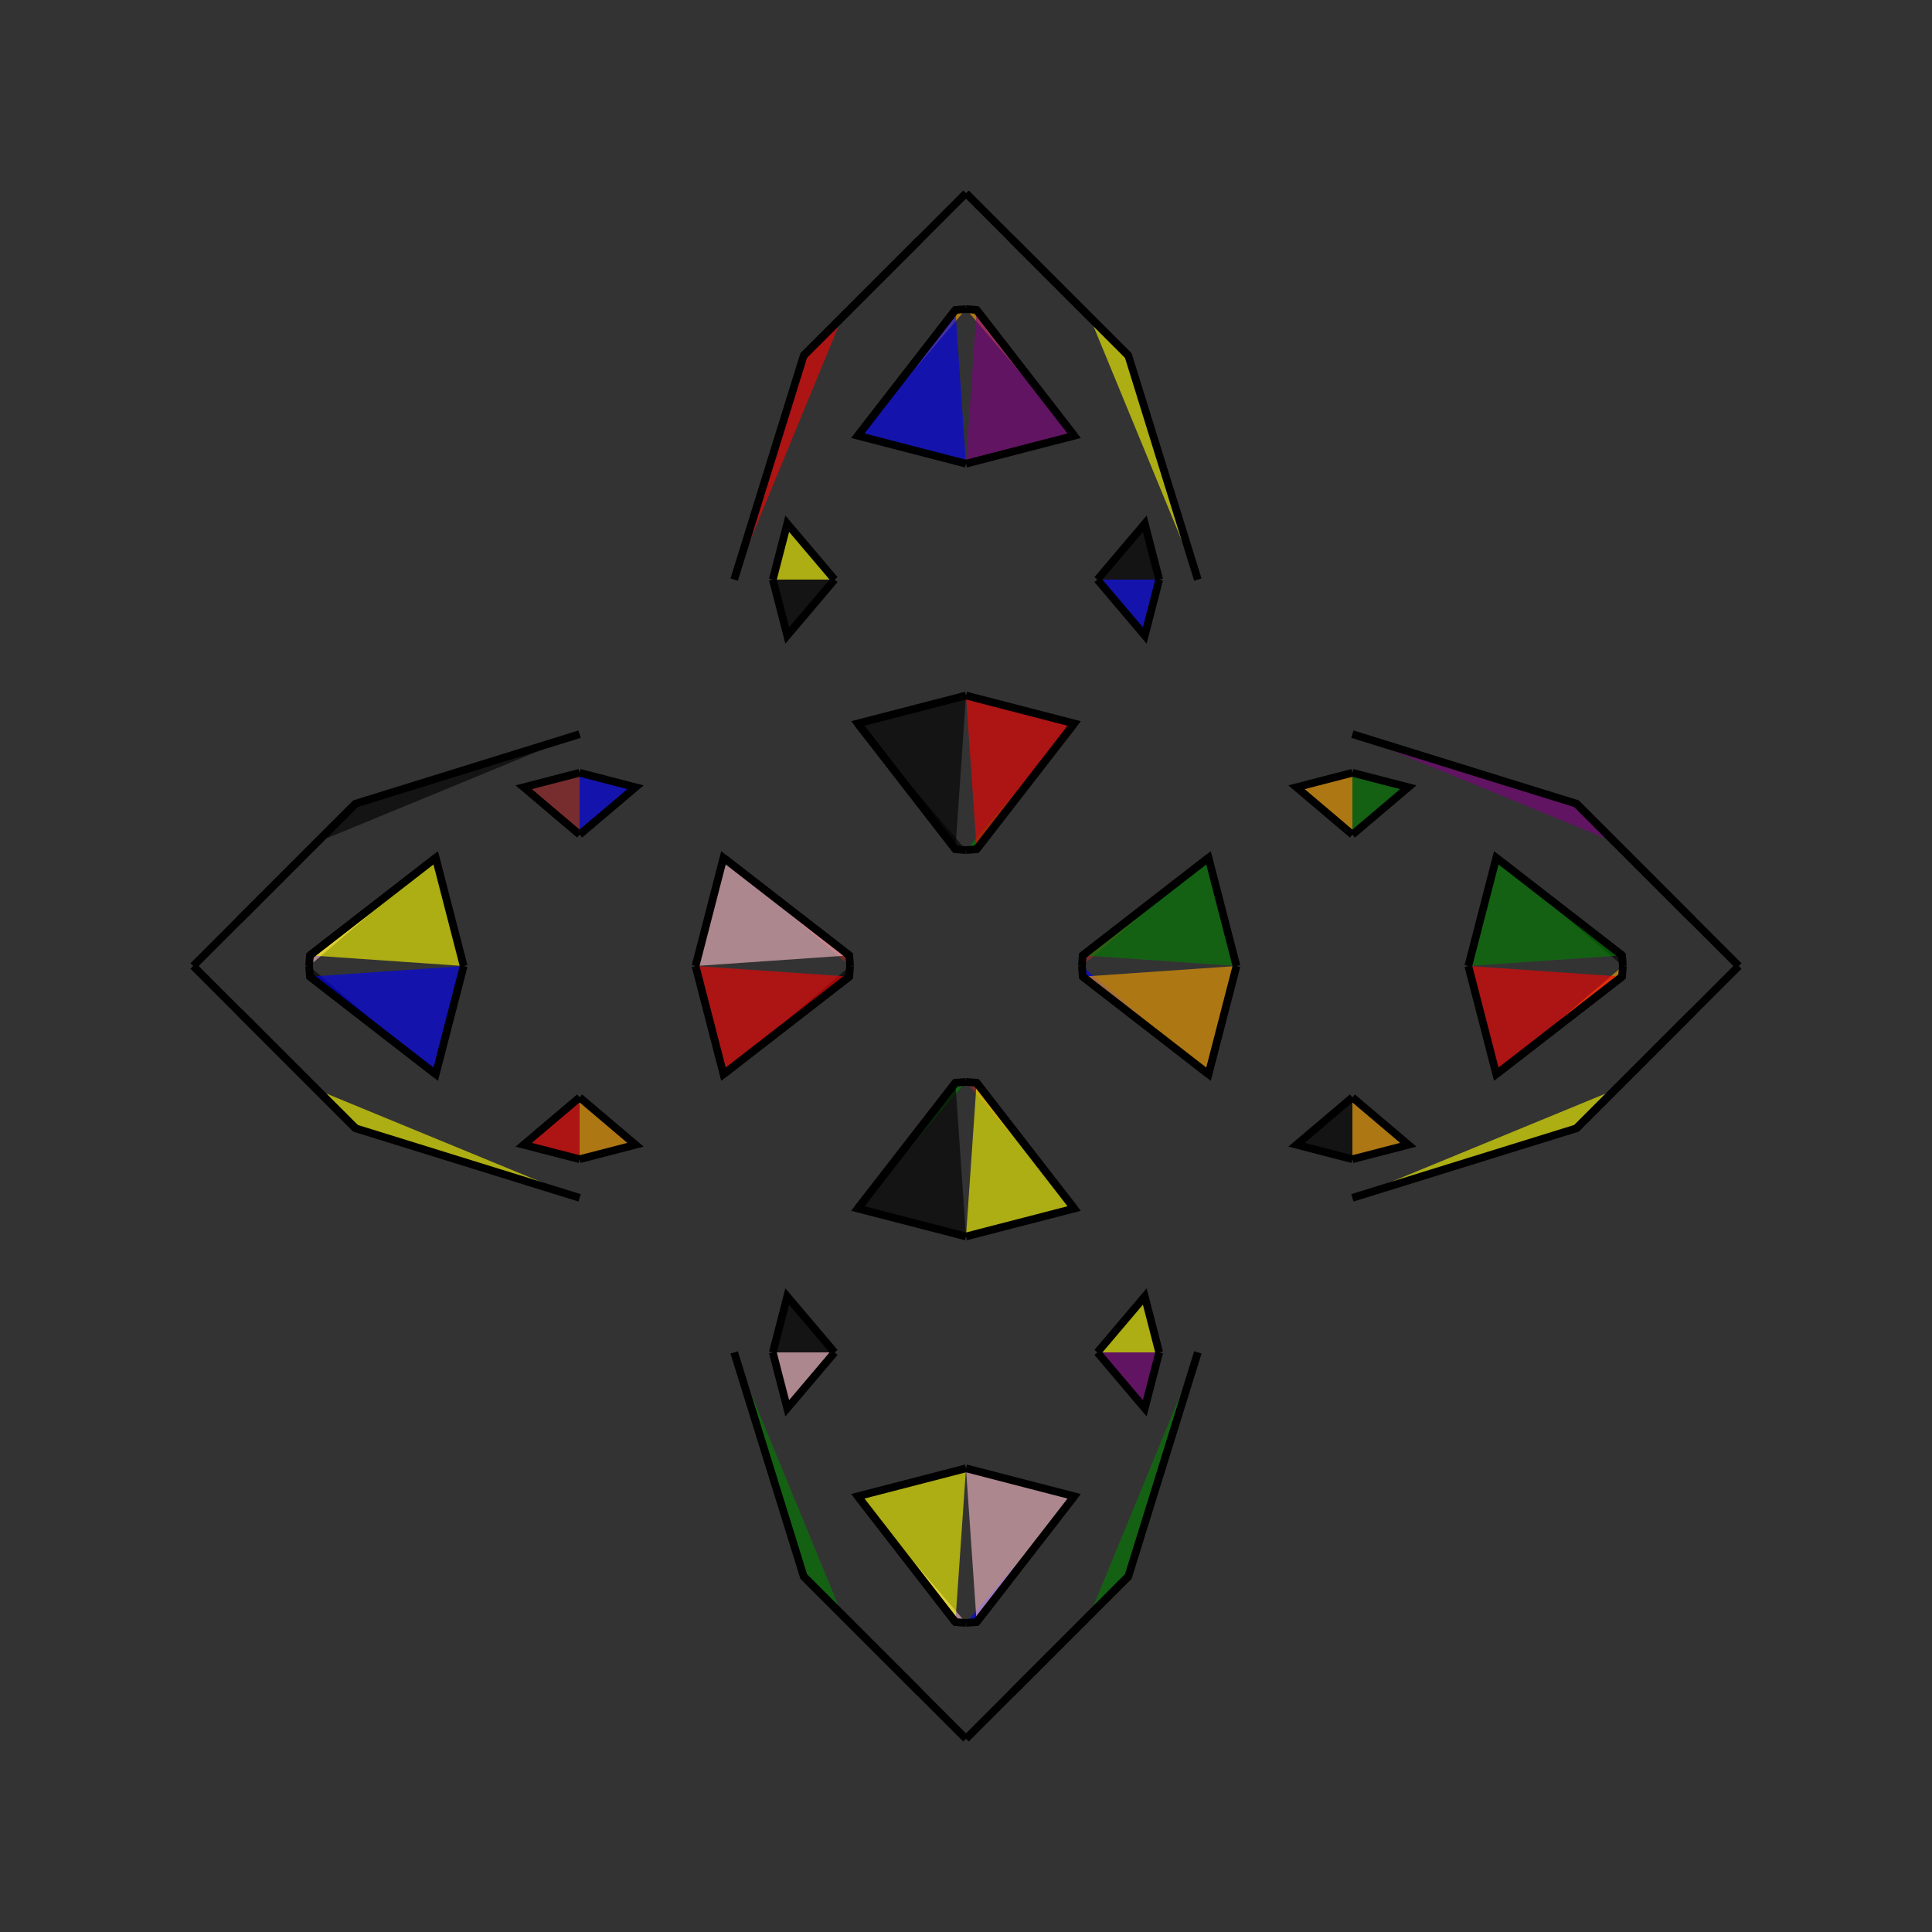 <?xml version="1.0" encoding="UTF-8"?>
<svg xmlns="http://www.w3.org/2000/svg" xmlns:xlink="http://www.w3.org/1999/xlink"
     width="250" height="250" viewBox="-125.0 -125.0 250 250">
<rect x="-125.0" y="-125.0" width="250" height="250" fill="#333333" stroke="none"/>
<defs>
</defs>
<path d="M15.0,-0.0 L15.105,-1.374 L31.382,-13.998" fill="brown" fill-opacity="0.6" stroke="black" stroke-width="1" />
<path d="M15.0,-0.0 L15.105,1.374 L31.382,13.998" fill="blue" fill-opacity="0.6" stroke="black" stroke-width="1" />
<path d="M15.105,-1.374 L31.382,-13.998 L35.0,-0.0" fill="green" fill-opacity="0.6" stroke="black" stroke-width="1" />
<path d="M15.105,1.374 L31.382,13.998 L35.0,-0.0" fill="orange" fill-opacity="0.6" stroke="black" stroke-width="1" />
<path d="M50.0,-17.0 L42.767,-23.131 L50.0,-25.0" fill="orange" fill-opacity="0.6" stroke="black" stroke-width="1" />
<path d="M50.0,17.0 L42.767,23.131 L50.0,25.0" fill="black" fill-opacity="0.6" stroke="black" stroke-width="1" />
<path d="M30.0,50.0 L21.0,79.0 L16.0,84.0" fill="green" fill-opacity="0.6" stroke="black" stroke-width="1" />
<path d="M30.0,-50.0 L21.0,-79.0 L16.0,-84.0" fill="yellow" fill-opacity="0.6" stroke="black" stroke-width="1" />
<path d="M21.0,79.0 L16.0,84.0 L13.0,87.0" fill="pink" fill-opacity="0.6" stroke="black" stroke-width="1" />
<path d="M21.0,-79.0 L16.0,-84.0 L13.0,-87.0" fill="blue" fill-opacity="0.6" stroke="black" stroke-width="1" />
<path d="M16.0,84.0 L13.0,87.0 L8.0,92.0" fill="black" fill-opacity="0.6" stroke="black" stroke-width="1" />
<path d="M16.0,-84.0 L13.0,-87.0 L8.0,-92.0" fill="pink" fill-opacity="0.6" stroke="black" stroke-width="1" />
<path d="M13.0,87.0 L8.0,92.0 L6.0,94.0" fill="green" fill-opacity="0.6" stroke="black" stroke-width="1" />
<path d="M13.0,-87.0 L8.0,-92.0 L6.0,-94.0" fill="red" fill-opacity="0.6" stroke="black" stroke-width="1" />
<path d="M8.0,92.0 L6.0,94.0 L0.0,100.0" fill="black" fill-opacity="0.6" stroke="black" stroke-width="1" />
<path d="M8.0,-92.0 L6.0,-94.0 L0.0,-100.0" fill="blue" fill-opacity="0.6" stroke="black" stroke-width="1" />
<path d="M-15.0,-0.0 L-15.105,-1.374 L-31.382,-13.998" fill="brown" fill-opacity="0.6" stroke="black" stroke-width="1" />
<path d="M-15.0,-0.0 L-15.105,1.374 L-31.382,13.998" fill="black" fill-opacity="0.6" stroke="black" stroke-width="1" />
<path d="M-15.105,-1.374 L-31.382,-13.998 L-35.0,-0.0" fill="pink" fill-opacity="0.6" stroke="black" stroke-width="1" />
<path d="M-15.105,1.374 L-31.382,13.998 L-35.0,-0.0" fill="red" fill-opacity="0.6" stroke="black" stroke-width="1" />
<path d="M-50.0,-17.0 L-42.767,-23.131 L-50.0,-25.0" fill="blue" fill-opacity="0.6" stroke="black" stroke-width="1" />
<path d="M-50.0,17.0 L-42.767,23.131 L-50.0,25.0" fill="orange" fill-opacity="0.6" stroke="black" stroke-width="1" />
<path d="M-30.0,50.0 L-21.0,79.0 L-16.0,84.0" fill="green" fill-opacity="0.6" stroke="black" stroke-width="1" />
<path d="M-30.0,-50.0 L-21.0,-79.0 L-16.0,-84.0" fill="red" fill-opacity="0.6" stroke="black" stroke-width="1" />
<path d="M-21.0,79.0 L-16.0,84.0 L-13.0,87.0" fill="yellow" fill-opacity="0.6" stroke="black" stroke-width="1" />
<path d="M-21.0,-79.0 L-16.0,-84.0 L-13.0,-87.0" fill="green" fill-opacity="0.6" stroke="black" stroke-width="1" />
<path d="M-16.0,84.0 L-13.0,87.0 L-8.0,92.0" fill="brown" fill-opacity="0.6" stroke="black" stroke-width="1" />
<path d="M-16.0,-84.0 L-13.0,-87.0 L-8.0,-92.0" fill="blue" fill-opacity="0.6" stroke="black" stroke-width="1" />
<path d="M-13.0,87.0 L-8.0,92.0 L-6.0,94.0" fill="pink" fill-opacity="0.6" stroke="black" stroke-width="1" />
<path d="M-13.0,-87.0 L-8.0,-92.0 L-6.0,-94.0" fill="black" fill-opacity="0.6" stroke="black" stroke-width="1" />
<path d="M-8.0,92.0 L-6.0,94.0 L0.0,100.0" fill="brown" fill-opacity="0.6" stroke="black" stroke-width="1" />
<path d="M-8.0,-92.0 L-6.0,-94.0 L0.0,-100.0" fill="pink" fill-opacity="0.6" stroke="black" stroke-width="1" />
<path d="M85.0,-0.0 L84.895,1.374 L68.618,13.998" fill="orange" fill-opacity="0.6" stroke="black" stroke-width="1" />
<path d="M85.0,-0.0 L84.895,-1.374 L68.618,-13.998" fill="black" fill-opacity="0.6" stroke="black" stroke-width="1" />
<path d="M84.895,1.374 L68.618,13.998 L65.0,-0.0" fill="red" fill-opacity="0.6" stroke="black" stroke-width="1" />
<path d="M84.895,-1.374 L68.618,-13.998 L65.0,-0.0" fill="green" fill-opacity="0.6" stroke="black" stroke-width="1" />
<path d="M50.0,17.0 L57.233,23.131 L50.0,25.0" fill="orange" fill-opacity="0.6" stroke="black" stroke-width="1" />
<path d="M50.0,-17.0 L57.233,-23.131 L50.0,-25.0" fill="green" fill-opacity="0.6" stroke="black" stroke-width="1" />
<path d="M50.0,30.0 L79.0,21.0 L84.0,16.0" fill="yellow" fill-opacity="0.6" stroke="black" stroke-width="1" />
<path d="M50.0,-30.0 L79.0,-21.0 L84.0,-16.0" fill="purple" fill-opacity="0.6" stroke="black" stroke-width="1" />
<path d="M79.0,21.0 L84.0,16.0 L87.0,13.0" fill="red" fill-opacity="0.6" stroke="black" stroke-width="1" />
<path d="M79.0,-21.0 L84.0,-16.0 L87.0,-13.0" fill="blue" fill-opacity="0.6" stroke="black" stroke-width="1" />
<path d="M84.0,16.0 L87.0,13.0 L92.0,8.0" fill="yellow" fill-opacity="0.6" stroke="black" stroke-width="1" />
<path d="M84.0,-16.0 L87.0,-13.0 L92.0,-8.0" fill="yellow" fill-opacity="0.6" stroke="black" stroke-width="1" />
<path d="M87.0,13.0 L92.0,8.0 L94.0,6.0" fill="orange" fill-opacity="0.6" stroke="black" stroke-width="1" />
<path d="M87.0,-13.0 L92.0,-8.0 L94.0,-6.0" fill="orange" fill-opacity="0.6" stroke="black" stroke-width="1" />
<path d="M92.0,8.0 L94.0,6.0 L100.0,-0.0" fill="black" fill-opacity="0.6" stroke="black" stroke-width="1" />
<path d="M92.0,-8.0 L94.0,-6.0 L100.0,-0.0" fill="red" fill-opacity="0.6" stroke="black" stroke-width="1" />
<path d="M0.0,-15.0 L1.374,-15.105 L13.998,-31.382" fill="green" fill-opacity="0.6" stroke="black" stroke-width="1" />
<path d="M0.0,15.0 L1.374,15.105 L13.998,31.382" fill="brown" fill-opacity="0.6" stroke="black" stroke-width="1" />
<path d="M0.0,85.0 L1.374,84.895 L13.998,68.618" fill="blue" fill-opacity="0.6" stroke="black" stroke-width="1" />
<path d="M0.0,-85.0 L1.374,-84.895 L13.998,-68.618" fill="orange" fill-opacity="0.6" stroke="black" stroke-width="1" />
<path d="M1.374,-15.105 L13.998,-31.382 L0.0,-35.0" fill="red" fill-opacity="0.6" stroke="black" stroke-width="1" />
<path d="M1.374,15.105 L13.998,31.382 L0.0,35.0" fill="yellow" fill-opacity="0.6" stroke="black" stroke-width="1" />
<path d="M1.374,84.895 L13.998,68.618 L0.0,65.0" fill="pink" fill-opacity="0.6" stroke="black" stroke-width="1" />
<path d="M1.374,-84.895 L13.998,-68.618 L0.0,-65.0" fill="purple" fill-opacity="0.6" stroke="black" stroke-width="1" />
<path d="M17.0,-50.0 L23.131,-42.767 L25.0,-50.0" fill="blue" fill-opacity="0.6" stroke="black" stroke-width="1" />
<path d="M17.0,50.0 L23.131,42.767 L25.0,50.0" fill="yellow" fill-opacity="0.6" stroke="black" stroke-width="1" />
<path d="M17.0,50.0 L23.131,57.233 L25.0,50.0" fill="purple" fill-opacity="0.6" stroke="black" stroke-width="1" />
<path d="M17.0,-50.0 L23.131,-57.233 L25.0,-50.0" fill="black" fill-opacity="0.6" stroke="black" stroke-width="1" />
<path d="M0.0,85.0 L-1.374,84.895 L-13.998,68.618" fill="pink" fill-opacity="0.6" stroke="black" stroke-width="1" />
<path d="M0.0,-15.0 L-1.374,-15.105 L-13.998,-31.382" fill="black" fill-opacity="0.6" stroke="black" stroke-width="1" />
<path d="M0.0,15.0 L-1.374,15.105 L-13.998,31.382" fill="green" fill-opacity="0.6" stroke="black" stroke-width="1" />
<path d="M0.0,-85.0 L-1.374,-84.895 L-13.998,-68.618" fill="orange" fill-opacity="0.6" stroke="black" stroke-width="1" />
<path d="M-1.374,84.895 L-13.998,68.618 L0.0,65.0" fill="yellow" fill-opacity="0.6" stroke="black" stroke-width="1" />
<path d="M-1.374,-15.105 L-13.998,-31.382 L0.0,-35.0" fill="black" fill-opacity="0.6" stroke="black" stroke-width="1" />
<path d="M-1.374,15.105 L-13.998,31.382 L0.0,35.0" fill="black" fill-opacity="0.6" stroke="black" stroke-width="1" />
<path d="M-1.374,-84.895 L-13.998,-68.618 L0.0,-65.0" fill="blue" fill-opacity="0.6" stroke="black" stroke-width="1" />
<path d="M-17.0,50.0 L-23.131,57.233 L-25.0,50.0" fill="pink" fill-opacity="0.6" stroke="black" stroke-width="1" />
<path d="M-17.0,-50.0 L-23.131,-42.767 L-25.0,-50.0" fill="black" fill-opacity="0.6" stroke="black" stroke-width="1" />
<path d="M-17.0,50.0 L-23.131,42.767 L-25.0,50.0" fill="black" fill-opacity="0.6" stroke="black" stroke-width="1" />
<path d="M-17.0,-50.0 L-23.131,-57.233 L-25.0,-50.0" fill="yellow" fill-opacity="0.6" stroke="black" stroke-width="1" />
<path d="M-85.0,-0.0 L-84.895,-1.374 L-68.618,-13.998" fill="pink" fill-opacity="0.6" stroke="black" stroke-width="1" />
<path d="M-85.0,-0.0 L-84.895,1.374 L-68.618,13.998" fill="black" fill-opacity="0.6" stroke="black" stroke-width="1" />
<path d="M-84.895,-1.374 L-68.618,-13.998 L-65.0,-0.0" fill="yellow" fill-opacity="0.6" stroke="black" stroke-width="1" />
<path d="M-84.895,1.374 L-68.618,13.998 L-65.0,-0.0" fill="blue" fill-opacity="0.6" stroke="black" stroke-width="1" />
<path d="M-50.0,-17.0 L-57.233,-23.131 L-50.0,-25.0" fill="brown" fill-opacity="0.6" stroke="black" stroke-width="1" />
<path d="M-50.0,17.0 L-57.233,23.131 L-50.0,25.0" fill="red" fill-opacity="0.6" stroke="black" stroke-width="1" />
<path d="M-50.0,-30.0 L-79.0,-21.0 L-84.0,-16.0" fill="black" fill-opacity="0.6" stroke="black" stroke-width="1" />
<path d="M-50.0,30.0 L-79.0,21.0 L-84.0,16.0" fill="yellow" fill-opacity="0.6" stroke="black" stroke-width="1" />
<path d="M-79.0,-21.0 L-84.0,-16.0 L-87.0,-13.0" fill="red" fill-opacity="0.6" stroke="black" stroke-width="1" />
<path d="M-79.0,21.0 L-84.0,16.0 L-87.0,13.0" fill="orange" fill-opacity="0.6" stroke="black" stroke-width="1" />
<path d="M-84.0,-16.0 L-87.0,-13.0 L-92.0,-8.0" fill="orange" fill-opacity="0.6" stroke="black" stroke-width="1" />
<path d="M-84.0,16.0 L-87.0,13.0 L-92.0,8.0" fill="blue" fill-opacity="0.6" stroke="black" stroke-width="1" />
<path d="M-87.0,-13.0 L-92.0,-8.0 L-94.0,-6.0" fill="pink" fill-opacity="0.6" stroke="black" stroke-width="1" />
<path d="M-87.0,13.0 L-92.0,8.0 L-94.0,6.0" fill="blue" fill-opacity="0.6" stroke="black" stroke-width="1" />
<path d="M-92.0,-8.0 L-94.0,-6.0 L-100.0,-0.0" fill="pink" fill-opacity="0.6" stroke="black" stroke-width="1" />
<path d="M-92.0,8.0 L-94.0,6.0 L-100.0,-0.0" fill="blue" fill-opacity="0.6" stroke="black" stroke-width="1" />
</svg>